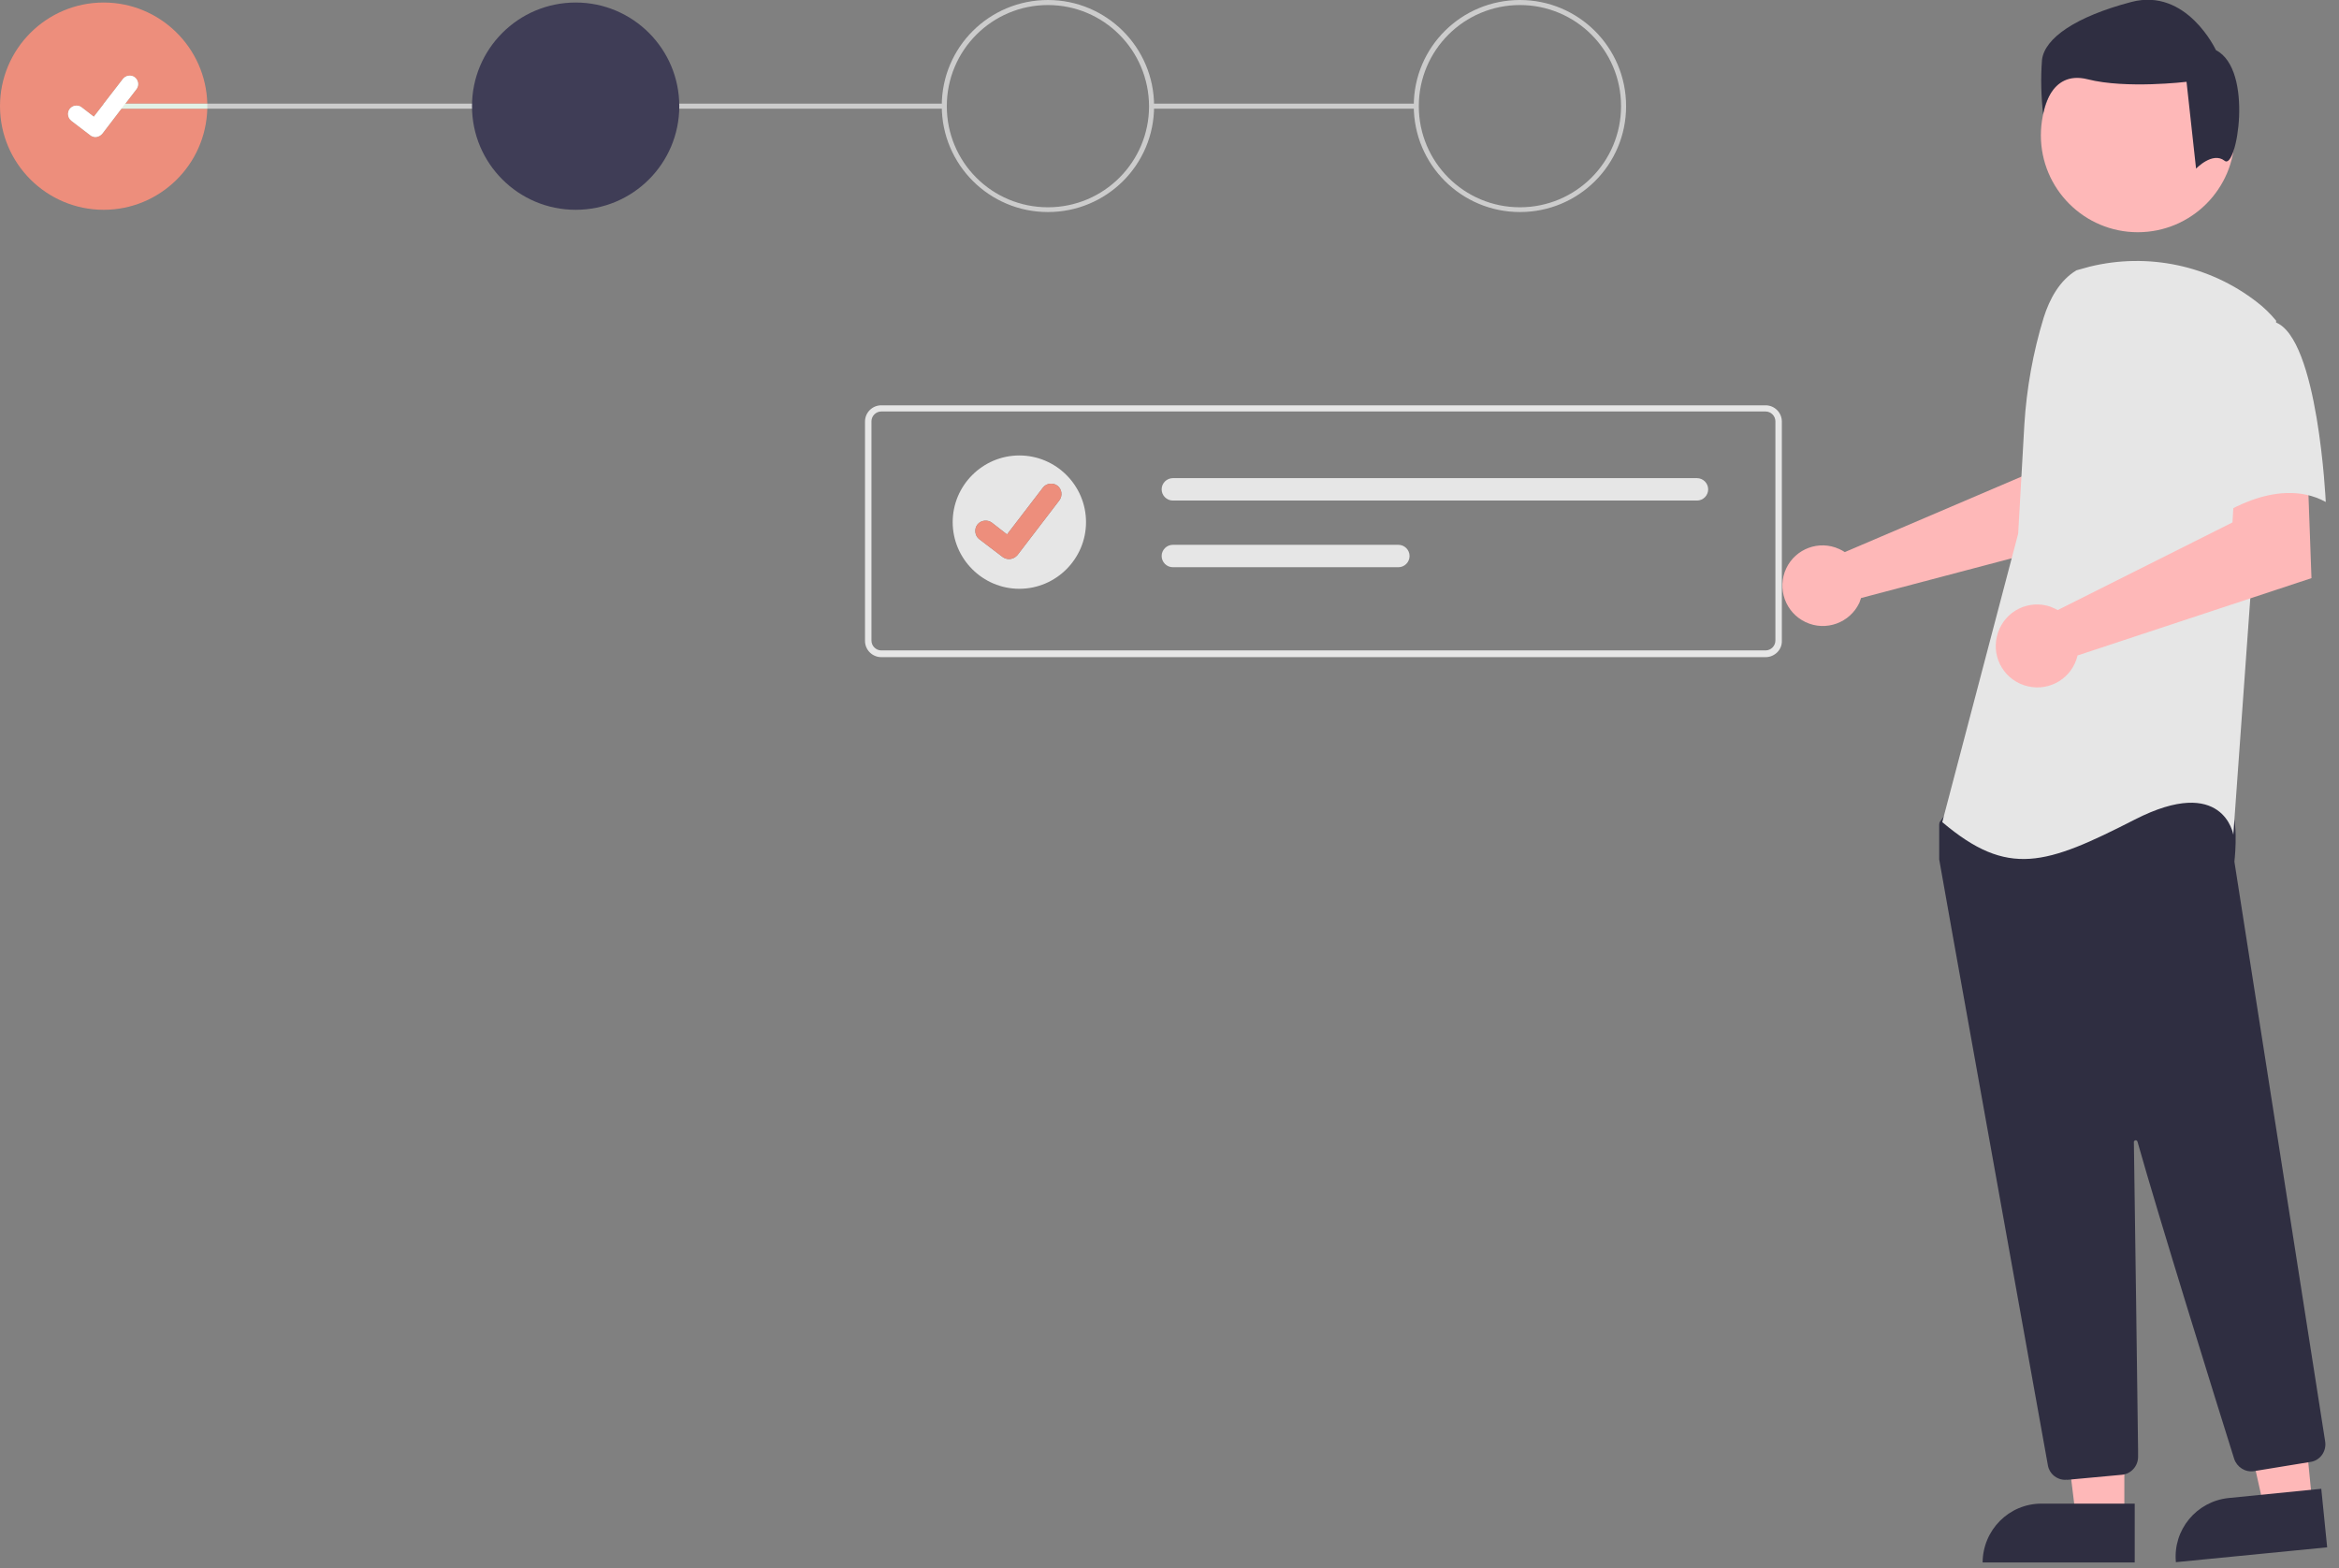 <?xml version="1.0" encoding="utf-8"?>
<!-- Generator: Adobe Illustrator 24.1.2, SVG Export Plug-In . SVG Version: 6.00 Build 0)  -->
<svg version="1.1" id="Layer_1" xmlns="http://www.w3.org/2000/svg" xmlns:xlink="http://www.w3.org/1999/xlink" x="0px" y="0px"
	 viewBox="0 0 835 559.9" style="enable-background:new 0 0 835 559.9;" xml:space="preserve">
<rect x="0" y="0" width="835" height="559.9" fill="#808080" stroke="none"/>
<style type="text/css">
	.st0{fill:#CCCCCC;}
	.st1{fill:#ED8E7C;}
	.st2{fill:#E3F1E6;}
	.st3{fill:#3F3D56;}
	.st4{fill:#FFFFFF;}
	.st5{fill:#FEB8B8;}
	.st6{fill:#2F2E41;}
	.st7{fill:#E6E6E6;}
</style>
<g>
	<rect id="Rectangle_113" x="411" y="37" class="st0" width="94.6" height="1.8"/>
	<rect x="37" y="37" class="st0" width="300.2" height="1.8"/>
	<path class="st1" d="M43.3,38.8H74c-0.5,20-16.9,36.1-37,36.1c-20.4,0-37-16.6-37-37c0-20.4,16.6-37,37-37C57.1,0.9,73.5,17,74,37
		H44.7l4-5.2c1-1.3,0.7-3.2-0.6-4.2c-1.3-1-3.2-0.7-4.2,0.6L37.1,37H37v0.2l-3.5,4.5l-4.4-3.4c-1.3-1-3.2-0.7-4.2,0.6
		c-1,1.3-0.7,3.2,0.6,4.2l6.8,5.2c0.5,0.4,1.2,0.6,1.8,0.6c0.9,0,1.8-0.5,2.4-1.2L43.3,38.8z"/>
	<path class="st2" d="M74,37.9c0,0.3,0,0.6,0,0.9H43.3l-6.8,8.9c-0.6,0.7-1.5,1.2-2.4,1.2c-0.6,0-1.3-0.2-1.8-0.6l-6.8-5.2
		c-1.3-1-1.6-2.9-0.6-4.2c1-1.3,2.9-1.6,4.2-0.6l4.4,3.4l3.5-4.5V37h0.1l6.8-8.8c1-1.3,2.9-1.6,4.2-0.6c1.3,1,1.6,2.9,0.6,4.2
		l-4,5.2H74C74,37.3,74,37.6,74,37.9z"/>
	<circle id="Ellipse_116" class="st3" cx="205.5" cy="37.9" r="37"/>
	<path id="Path_748" class="st0" d="M374.1,75.7c-20.9,0-37.9-16.9-37.9-37.9S353.2,0,374.1,0S412,16.9,412,37.9
		S395,75.7,374.1,75.7L374.1,75.7z M374.1,1.8c-19.9,0-36.1,16.1-36.1,36.1S354.1,74,374.1,74c19.9,0,36.1-16.1,36.1-36.1l0,0
		C410.1,17.9,394,1.8,374.1,1.8z"/>
	<path id="Path_749" class="st0" d="M542.6,75.7c-20.9,0-37.9-16.9-37.9-37.9S521.7,0,542.6,0c20.9,0,37.9,16.9,37.9,37.9
		S563.5,75.7,542.6,75.7L542.6,75.7z M542.6,1.8c-19.9,0-36.1,16.1-36.1,36.1c0,19.9,16.1,36.1,36.1,36.1
		c19.9,0,36.1-16.1,36.1-36.1S562.5,1.8,542.6,1.8L542.6,1.8z"/>
	<path class="st4" d="M48.7,31.8l-4,5.2l-1.4,1.8l-6.8,8.9c-0.6,0.7-1.5,1.2-2.4,1.2c-0.6,0-1.3-0.2-1.8-0.6l-6.8-5.2
		c-1.3-1-1.6-2.9-0.6-4.2c1-1.3,2.9-1.6,4.2-0.6l4.4,3.4l3.5-4.5l0.1-0.2l6.8-8.8c1-1.3,2.9-1.6,4.2-0.6
		C49.4,28.6,49.7,30.5,48.7,31.8z"/>
</g>
<g id="Group_24" transform="translate(808.073 222.403)">
	<path id="Path_552" class="st5" d="M-151.5-26.4c0.7,0.3,1.4,0.7,2,1.1l63.2-27l2.3-16.6l25.2-0.2l-1.5,38.2l-83.4,22
		c-0.2,0.6-0.4,1.1-0.6,1.7c-3.4,7.2-12,10.3-19.2,6.9s-10.3-12-6.9-19.2C-167.1-26.5-158.7-29.7-151.5-26.4L-151.5-26.4z"/>
	<path id="Path_553" class="st5" d="M-49.7,319.3H-67l-8.2-66.6h25.5L-49.7,319.3z"/>
	<path id="Path_554" class="st6" d="M-79.3,314.4H-46v21h-54.3C-100.2,323.8-90.9,314.4-79.3,314.4L-79.3,314.4L-79.3,314.4z"/>
	<path id="Path_555" class="st5" d="M17.4,314.4l-17.2,1.7l-14.7-65.5l25.4-2.5L17.4,314.4z"/>
	<path id="Path_556" class="st6" d="M-12.5,312.4l33.1-3.3l2.1,20.9l-54,5.3C-32.4,323.8-24,313.6-12.5,312.4L-12.5,312.4z"/>
	<ellipse id="Ellipse_84" class="st5" cx="-44.9" cy="-174.1" rx="34.6" ry="34.6"/>
	<path id="Path_557" class="st6" d="M-70.8,305.9c-3.1,0-5.7-2.2-6.2-5.2c-8.9-49.6-38.1-211.8-38.8-216.3c0-0.1,0-0.2,0-0.3V72
		c0-0.4,0.1-0.9,0.4-1.2l3.9-5.4c0.4-0.5,1-0.9,1.6-0.9c22-1,94-4.1,97.5,0.3l0,0c3.5,4.4,2.3,17.6,2,20.2v0.3l32.4,207
		c0.5,3.4-1.8,6.7-5.2,7.2l-20.2,3.3c-3.1,0.5-6.1-1.4-7.1-4.4c-6.3-20-27.2-87.2-34.5-113.2c-0.1-0.4-0.5-0.6-0.8-0.5
		s-0.6,0.4-0.5,0.7c0.4,24.8,1.2,88,1.5,109.9v2.4c0,3.3-2.5,6.1-5.8,6.4l-19.5,1.8C-70.4,305.8-70.6,305.9-70.8,305.9z"/>
	<path id="Path_99" class="st7" d="M-66.8-125.9c-6,3.6-9.6,10.2-11.7,16.9c-3.8,12.4-6.1,25.3-6.9,38.2l-2.2,38.9l-27.1,103
		c23.5,19.9,37,15.3,68.7-0.9s35.2,5.4,35.2,5.4l6.3-87.7l9-95.8c-2-2.4-4.3-4.7-6.8-6.6c-16.9-13.2-39-17.8-59.8-12.7L-66.8-125.9z
		"/>
	<path id="Path_558" class="st5" d="M-75.6-5.6c0.7,0.3,1.4,0.6,2.1,1l62.4-31.3l1-16.9l25.8-1.8L17.1-16l-83.5,27.6
		c-1.9,8-9.8,12.9-17.8,11s-12.9-9.8-11-17.8s9.8-12.9,17.8-11C-76.8-6-76.2-5.9-75.6-5.6L-75.6-5.6z"/>
	<path id="Path_101" class="st7" d="M4.1-107.4c15.4,5.4,18.1,64.2,18.1,64.2c-18.1-9.9-39.8,6.3-39.8,6.3s-4.5-15.4-9.9-35.2
		c-3.3-11.4-0.6-23.6,7.2-32.5C-20.3-104.7-11.2-112.8,4.1-107.4z"/>
	<path id="Path_102" class="st6" d="M-13.9-165c-4.3-3.4-10.2,2.8-10.2,2.8l-3.4-31c0,0-21.5,2.6-35.3-0.9s-15.9,12.5-15.9,12.5
		c-0.7-6.4-0.9-12.9-0.4-19.4c0.9-7.8,12.1-15.5,31.9-20.7S-17-204.5-17-204.5C-3.4-197.5-9.6-161.5-13.9-165z"/>
</g>
<g>
	<path id="Path_138" class="st7" d="M630.3,144.7H314.6c-3.2,0-5.8,2.6-5.8,5.8v78.3c0,3.2,2.6,5.8,5.8,5.8h315.7
		c3.2,0,5.9-2.6,5.8-5.8v-78.3C636.1,147.3,633.5,144.7,630.3,144.7z M633.8,228.7c0,1.9-1.6,3.5-3.5,3.5H314.6
		c-1.9,0-3.5-1.6-3.5-3.5v-78.3c0-1.9,1.6-3.5,3.5-3.5h315.7c1.9,0,3.5,1.6,3.5,3.5V228.7z"/>
	<path id="Path_139" class="st7" d="M418.7,170.7c-2.2,0-4,1.8-4,4s1.8,4,4,4l0,0h187.1c2.2,0,4-1.8,4-4s-1.8-4-4-4H418.7z"/>
	<path id="Path_140" class="st7" d="M418.7,194.5c-2.2,0-4,1.8-4,4s1.8,4,4,4l0,0h80.5c2.2,0,4-1.8,4-4s-1.8-4-4-4l0,0H418.7z"/>
	<path class="st7" d="M363.9,162.6c-13.1,0-23.8,10.7-23.8,23.8c0,13.1,10.7,23.8,23.8,23.8s23.8-10.7,23.8-23.8
		C387.7,173.3,377,162.6,363.9,162.6z M378.2,178.6l-15,19.6c-0.8,0.9-1.9,1.4-3,1.4c-0.8,0-1.6-0.3-2.2-0.7l-8.4-6.4
		c-1.6-1.2-1.9-3.6-0.7-5.2c1.2-1.6,3.6-1.9,5.2-0.7l5.4,4.2l12.8-16.7c1.2-1.6,3.6-1.9,5.2-0.7C379.1,174.6,379.4,177,378.2,178.6z
		"/>
	<path class="st1" d="M378.2,178.6l-15,19.6c-0.8,0.9-1.9,1.4-3,1.4c-0.8,0-1.6-0.3-2.2-0.7l-8.4-6.4c-1.6-1.2-1.9-3.6-0.7-5.2
		c1.2-1.6,3.6-1.9,5.2-0.7l5.4,4.2l12.8-16.7c1.2-1.6,3.6-1.9,5.2-0.7C379.1,174.6,379.4,177,378.2,178.6z"/>
</g>
</svg>
